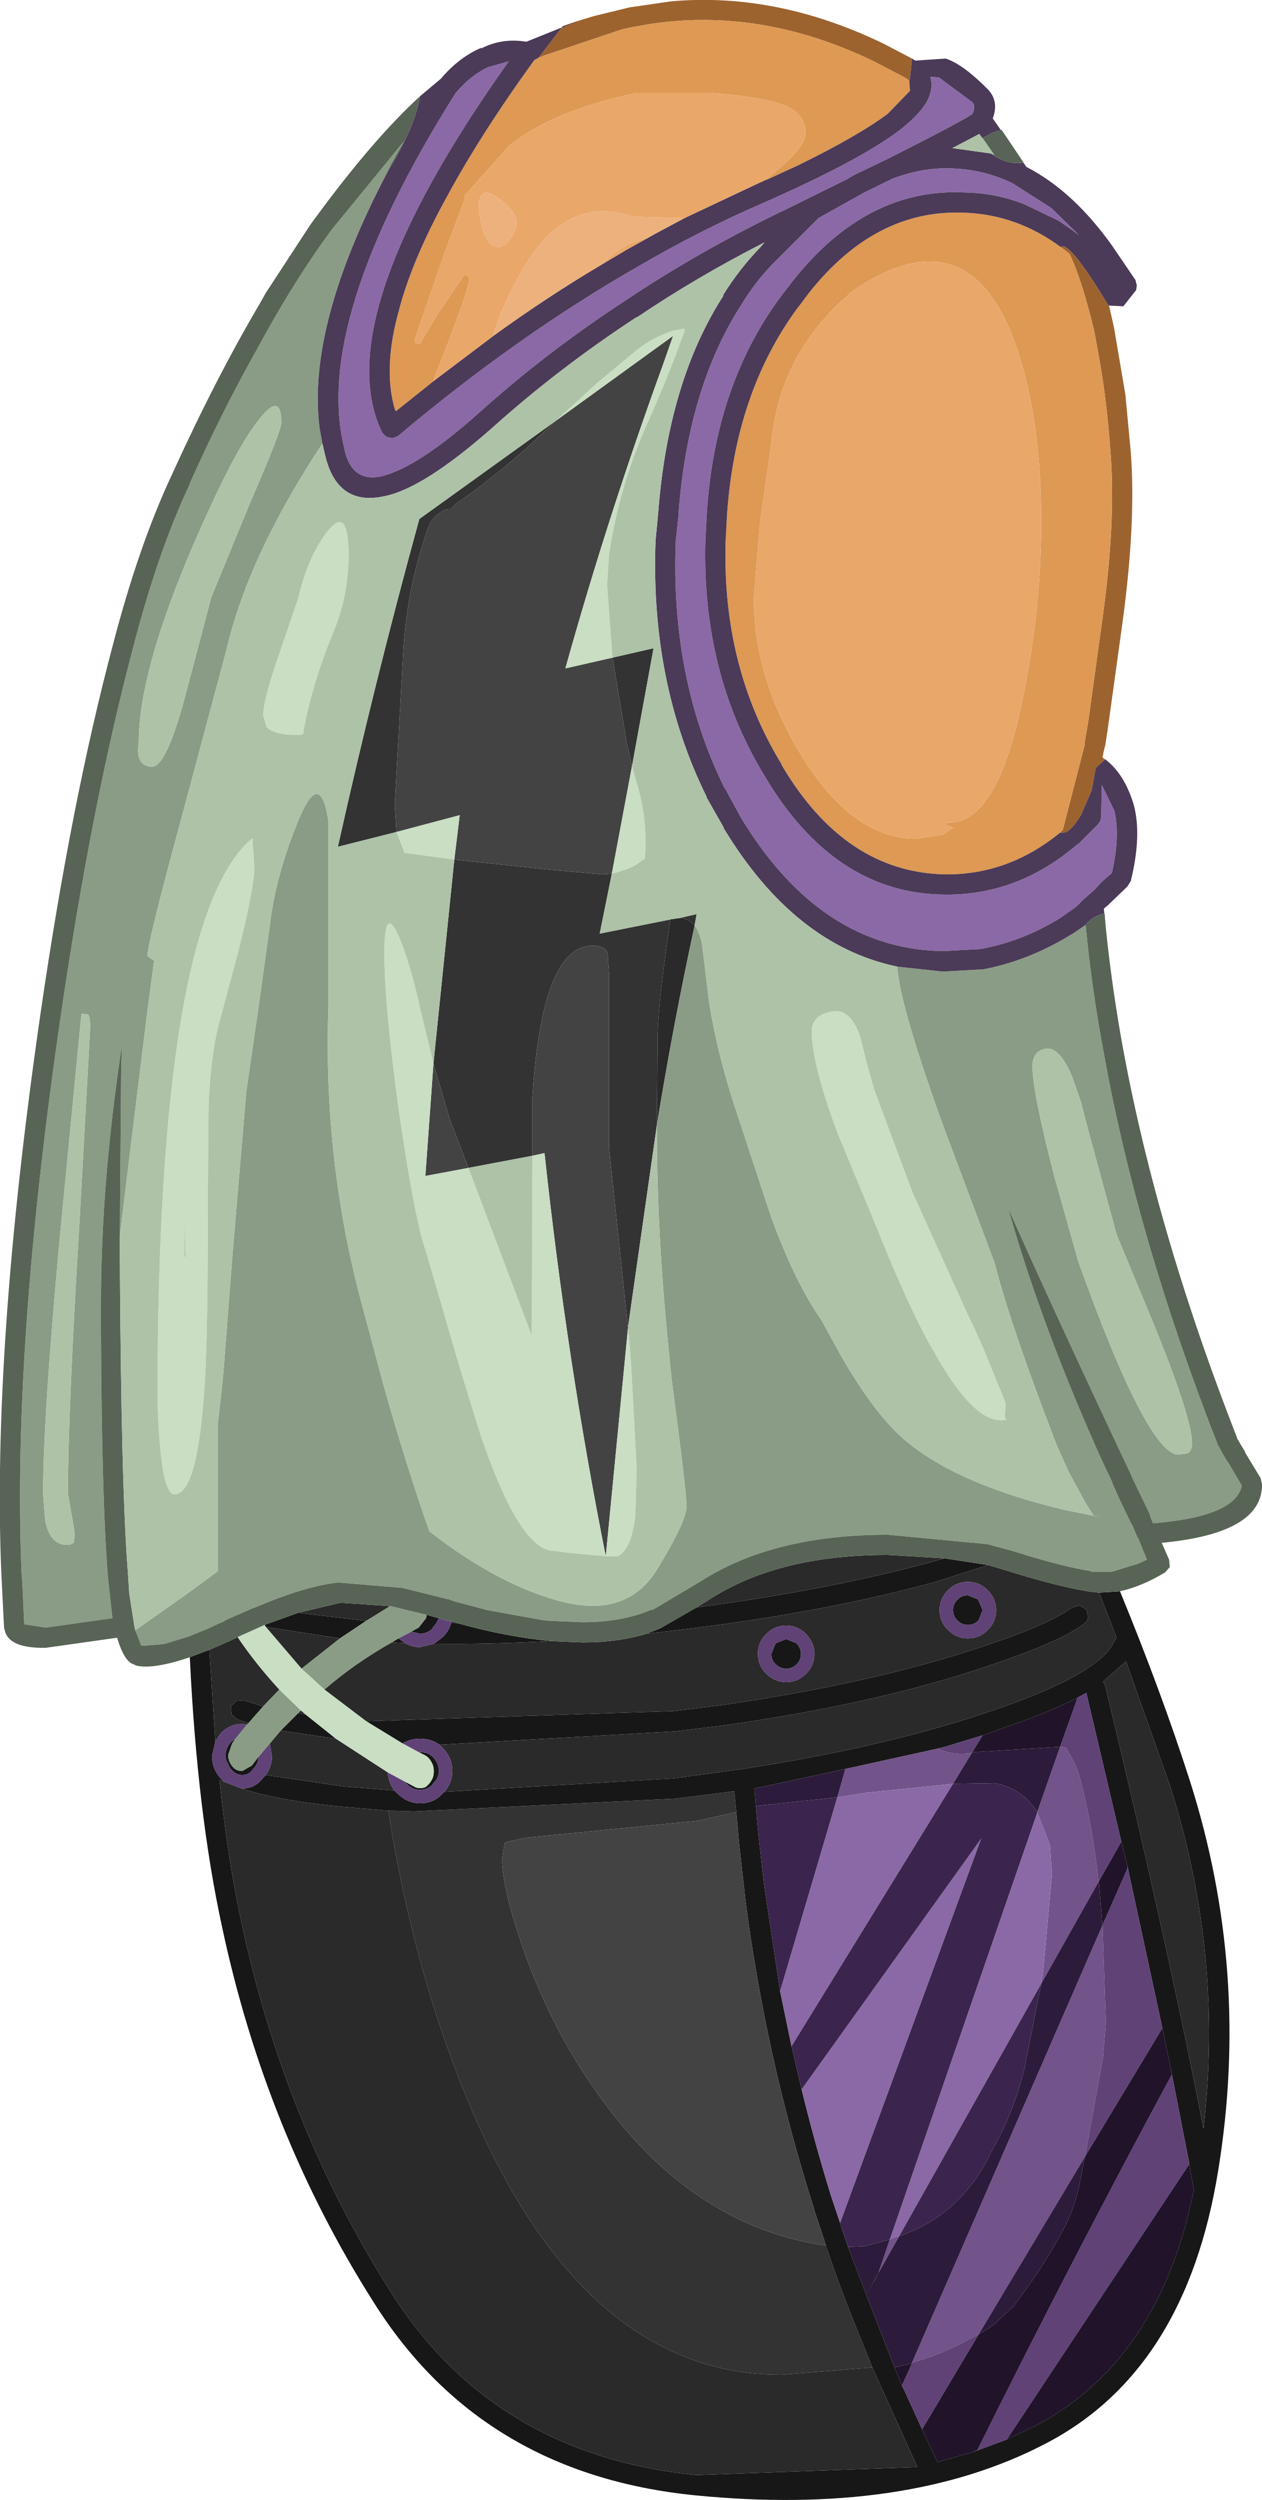 <?xml version="1.0" encoding="UTF-8" standalone="no"?>
<svg xmlns:ffdec="https://www.free-decompiler.com/flash" xmlns:xlink="http://www.w3.org/1999/xlink" ffdec:objectType="shape" height="185.7px" width="93.75px" xmlns="http://www.w3.org/2000/svg">
  <g transform="matrix(1.0, 0.0, 0.0, 1.0, 60.05, 142.1)">
    <path d="M-18.75 -110.85 L-21.0 -108.75 -22.7 -107.3 -24.6 -105.8 -26.2 -104.65 -26.55 -104.3 -26.75 -104.3 Q-27.9 -103.95 -28.3 -102.75 -29.85 -98.3 -30.1 -93.55 L-30.7 -82.8 -30.7 -81.95 -30.6 -80.3 -34.95 -79.2 Q-32.25 -91.35 -28.9 -103.55 L-18.75 -110.85 M-26.3 -78.25 L-19.2 -77.5 -15.35 -77.15 -14.6 -77.2 -15.5 -72.75 -10.25 -73.8 Q-11.1 -68.05 -11.2 -65.35 L-11.25 -58.55 -13.4 -43.5 -14.8 -56.75 -14.8 -69.65 -14.9 -71.1 Q-14.9 -71.85 -16.05 -71.85 -19.8 -71.85 -20.5 -60.55 L-20.5 -56.25 -25.25 -55.35 -26.65 -59.0 -27.85 -63.1 -26.3 -78.25 M-13.1 -85.2 L-13.5 -86.95 -14.55 -93.25 -11.5 -93.95 -13.1 -85.2 M-9.6 -73.9 L-8.3 -74.2 -8.45 -73.35 Q-8.9 -73.9 -9.6 -73.9 M-15.05 -26.5 L-15.05 -26.4 -15.05 -26.5 M-31.2 -7.6 L-30.85 -7.6 -29.3 -7.55 -9.85 -8.5 -5.5 -9.05 -5.35 -7.5 -8.25 -6.85 -20.95 -5.6 -22.55 -5.25 -22.75 -4.0 Q-22.75 -1.85 -21.15 2.75 -19.1 8.55 -15.8 13.2 -8.8 23.25 1.3 24.7 2.6 28.55 4.2 32.35 L4.75 33.75 -2.0 34.3 Q-17.9 34.3 -26.5 10.85 -29.3 3.3 -30.9 -5.75 L-31.2 -7.6" fill="#333333" fill-rule="evenodd" stroke="none"/>
    <path d="M10.1 -26.35 L13.35 -25.85 9.45 -24.6 Q1.1 -22.3 -9.85 -21.0 L-12.0 -20.75 -11.0 -21.15 -8.3 -22.7 Q1.45 -24.0 9.05 -26.05 L10.1 -26.35 M21.6 -23.8 L23.15 -23.9 Q26.25 -16.35 28.35 -9.8 32.85 4.35 30.45 19.1 28.05 34.05 17.55 39.45 7.25 44.8 -8.45 43.25 -24.3 41.65 -32.3 28.9 -40.3 16.3 -43.55 1.05 -45.4 -7.45 -45.95 -19.0 L-44.5 -19.55 -44.05 -12.75 -44.3 -11.65 Q-44.3 -10.7 -43.65 -10.0 L-43.4 -9.75 -43.75 -9.9 Q-43.15 -4.1 -42.1 0.75 -38.9 15.7 -31.05 28.1 -23.4 40.25 -8.3 41.75 L8.1 41.15 4.75 33.75 4.2 32.35 Q2.6 28.55 1.3 24.7 L1.15 24.2 0.6 22.55 0.45 22.1 0.4 21.9 Q-3.2 10.55 -4.7 -1.15 L-4.75 -1.65 -5.15 -5.2 -5.35 -7.5 -5.5 -9.05 -9.85 -8.5 -29.3 -7.55 -30.85 -7.6 -31.2 -7.6 -34.65 -7.9 Q-39.4 -8.35 -42.1 -9.25 L-42.05 -9.25 Q-41.1 -9.25 -40.5 -10.05 L-40.3 -10.25 -34.5 -9.4 -30.75 -9.1 -30.55 -8.9 Q-29.8 -8.15 -28.85 -8.15 -27.8 -8.15 -27.15 -8.9 L-27.2 -8.85 -27.05 -9.0 -10.0 -10.0 -4.9 -10.7 Q5.9 -12.35 13.85 -15.1 18.4 -16.65 20.7 -18.15 22.3 -19.2 22.7 -20.15 L22.9 -20.45 21.6 -23.8 M-32.85 -14.25 L-10.0 -15.0 -6.4 -15.45 Q5.4 -17.15 13.85 -20.1 18.05 -21.55 19.6 -22.7 L20.15 -22.85 20.65 -22.55 20.8 -22.0 Q20.75 -21.7 20.5 -21.5 18.85 -20.25 14.35 -18.7 5.8 -15.65 -6.2 -13.95 L-9.85 -13.5 -27.4 -12.5 Q-28.0 -12.95 -28.85 -12.95 -29.55 -12.95 -30.15 -12.6 L-32.85 -14.25 M12.95 -22.5 L12.65 -21.75 12.6 -21.7 Q12.3 -21.4 11.85 -21.4 11.4 -21.4 11.05 -21.75 10.75 -22.05 10.75 -22.5 10.75 -22.95 11.05 -23.25 L11.1 -23.3 Q11.4 -23.6 11.85 -23.6 L12.6 -23.3 12.95 -22.5 M20.0 -16.0 Q18.35 -15.15 16.05 -14.3 L14.35 -13.7 13.85 -13.5 12.95 -13.2 10.15 -12.35 9.55 -12.2 2.75 -10.7 -4.0 -9.25 -3.9 -7.95 -3.85 -7.65 -3.85 -7.4 -3.75 -6.25 -3.6 -4.85 -3.3 -2.2 -3.25 -1.85 -2.1 5.8 -1.25 9.9 -0.5 13.1 Q0.45 17.0 1.65 20.9 L2.35 23.0 2.5 23.5 2.95 24.8 4.3 28.35 6.4 33.75 6.95 35.1 7.15 35.5 8.45 38.35 9.6 40.8 9.7 40.75 12.2 40.05 14.75 39.1 16.85 38.1 Q26.1 33.25 28.65 20.5 L28.6 20.35 28.3 18.65 28.3 18.6 26.9 11.45 26.3 8.55 23.7 -3.5 23.25 -5.3 20.65 -16.35 20.0 -16.0 M26.9 -9.35 L23.6 -18.7 21.9 -17.2 22.05 -16.9 Q26.8 2.8 29.35 16.0 30.85 3.1 26.9 -9.35 M-40.4 -21.4 L-37.9 -22.3 -34.5 -21.9 -32.85 -21.7 -34.8 -20.4 -40.3 -21.25 -40.4 -21.4 M-28.35 -22.15 L-27.45 -21.9 -27.65 -21.5 -27.9 -21.2 -27.9 -21.15 Q-28.3 -20.75 -28.85 -20.75 L-29.5 -20.9 -28.95 -21.2 -28.4 -21.9 -28.35 -22.15 M-25.95 -21.5 Q-22.35 -20.5 -19.1 -20.2 -23.7 -19.95 -27.8 -20.0 L-27.15 -20.5 -27.2 -20.45 Q-26.7 -20.95 -26.55 -21.5 L-25.95 -21.5 M-41.6 -14.1 L-42.45 -14.4 -42.85 -14.75 -42.9 -15.35 -42.5 -15.75 -41.95 -15.8 -40.5 -15.35 -41.6 -14.1 M-40.85 -11.6 Q-40.85 -11.1 -41.25 -10.7 L-41.3 -10.65 -41.35 -10.55 Q-41.65 -10.25 -42.05 -10.25 -42.55 -10.25 -42.9 -10.7 L-42.9 -10.65 -43.25 -11.35 -43.3 -11.65 Q-43.3 -12.25 -42.9 -12.7 L-42.55 -12.95 -42.8 -12.6 -43.1 -11.75 Q-43.1 -11.25 -42.75 -10.85 -42.5 -10.55 -42.05 -10.55 L-41.35 -10.95 -40.85 -11.6 M-30.45 -20.4 L-29.95 -20.05 -30.95 -20.1 -30.45 -20.4 M-39.2 -13.55 L-37.9 -14.85 -37.35 -14.75 -35.1 -12.95 -39.2 -13.55 M-29.95 -9.75 L-29.2 -9.35 Q-28.85 -9.2 -28.45 -9.35 -28.1 -9.6 -27.9 -10.05 -27.75 -10.55 -27.9 -11.0 -28.1 -11.5 -28.45 -11.7 L-28.95 -11.95 -28.85 -11.95 Q-28.25 -11.95 -27.9 -11.6 -27.45 -11.15 -27.45 -10.55 -27.45 -10.0 -27.9 -9.6 L-27.9 -9.55 Q-28.3 -9.15 -28.85 -9.15 -29.4 -9.15 -29.85 -9.6 L-29.95 -9.75 M-0.55 -19.25 Q-0.55 -18.8 -0.85 -18.5 L-0.9 -18.45 Q-1.2 -18.15 -1.65 -18.15 -2.1 -18.15 -2.45 -18.5 -2.75 -18.8 -2.75 -19.25 L-2.45 -20.0 -2.4 -20.05 -1.65 -20.35 -0.9 -20.05 Q-0.55 -19.7 -0.55 -19.25" fill="#171717" fill-rule="evenodd" stroke="none"/>
    <path d="M-8.3 -22.7 L-7.1 -23.45 Q-2.05 -26.6 5.9 -26.6 L10.1 -26.35 9.05 -26.05 Q1.45 -24.0 -8.3 -22.7 M13.35 -25.85 L14.7 -25.45 Q18.35 -24.3 20.75 -23.9 L20.7 -23.9 21.6 -23.8 22.9 -20.45 22.7 -20.15 Q22.3 -19.2 20.7 -18.15 18.4 -16.65 13.85 -15.1 5.9 -12.35 -4.9 -10.7 L-10.0 -10.0 -27.05 -9.0 Q-26.45 -9.65 -26.45 -10.55 -26.45 -11.55 -27.2 -12.3 L-27.4 -12.5 -9.85 -13.5 -6.2 -13.95 Q5.8 -15.65 14.35 -18.7 18.85 -20.25 20.5 -21.5 20.75 -21.7 20.8 -22.0 L20.65 -22.55 20.15 -22.85 19.6 -22.7 Q18.05 -21.55 13.85 -20.1 5.4 -17.15 -6.4 -15.45 L-10.0 -15.0 -32.85 -14.25 -35.95 -16.6 Q-33.7 -18.55 -30.95 -20.1 L-29.95 -20.05 Q-29.45 -19.75 -28.85 -19.75 L-27.8 -20.0 Q-23.7 -19.95 -19.1 -20.2 L-16.75 -20.1 Q-14.15 -20.1 -12.0 -20.75 L-9.85 -21.0 Q1.1 -22.3 9.45 -24.6 L13.35 -25.85 M13.3 -21.0 L13.35 -21.05 Q13.95 -21.65 13.95 -22.5 13.95 -23.35 13.3 -24.0 12.7 -24.6 11.85 -24.6 11.0 -24.6 10.4 -24.0 L10.35 -23.95 Q9.75 -23.35 9.75 -22.5 9.75 -21.65 10.35 -21.05 11.0 -20.4 11.85 -20.4 12.7 -20.4 13.3 -21.0 M26.9 -9.35 Q30.85 3.1 29.35 16.0 26.8 2.8 22.05 -16.9 L21.9 -17.2 23.6 -18.7 26.9 -9.35 M-9.65 -73.9 L-9.6 -73.9 Q-8.9 -73.9 -8.45 -73.35 -10.05 -65.95 -11.25 -58.55 L-11.2 -65.35 Q-11.1 -68.05 -10.25 -73.8 L-9.65 -73.9 M-44.5 -19.55 L-42.9 -20.25 -42.4 -20.5 Q-41.05 -18.5 -39.3 -16.6 L-40.5 -15.35 -41.95 -15.8 -42.5 -15.75 -42.9 -15.35 -42.85 -14.75 -42.45 -14.4 -41.6 -14.1 -41.7 -14.0 -42.05 -14.05 Q-42.95 -14.05 -43.6 -13.4 L-43.65 -13.35 -44.05 -12.75 -44.5 -19.55 M-37.9 -22.3 L-34.75 -23.05 -31.15 -22.8 -31.15 -22.75 -32.85 -21.7 -34.5 -21.9 -37.9 -22.3 M-26.5 -21.65 L-25.95 -21.5 -26.55 -21.5 -26.5 -21.65 M-43.4 -9.75 L-42.1 -9.25 Q-39.4 -8.35 -34.65 -7.9 L-31.2 -7.6 -30.9 -5.75 Q-29.3 3.3 -26.5 10.85 -17.9 34.3 -2.0 34.3 L4.75 33.75 8.1 41.15 -8.3 41.75 Q-23.4 40.25 -31.05 28.1 -38.9 15.7 -42.1 0.75 -43.15 -4.1 -43.75 -9.9 L-43.4 -9.75 M-40.3 -10.25 Q-39.85 -10.9 -39.85 -11.65 L-40.0 -12.6 -39.2 -13.55 -35.1 -12.95 -31.25 -10.45 Q-31.2 -9.7 -30.75 -9.1 L-34.5 -9.4 -40.3 -10.25 M-34.8 -20.4 L-37.65 -18.15 -40.3 -21.25 -34.8 -20.4 M-37.9 -14.85 L-37.7 -15.05 -37.35 -14.75 -37.9 -14.85 M-0.2 -17.75 L-0.15 -17.8 Q0.45 -18.4 0.45 -19.25 0.45 -20.1 -0.2 -20.75 -0.8 -21.35 -1.65 -21.35 -2.5 -21.35 -3.1 -20.75 L-3.15 -20.7 Q-3.75 -20.1 -3.75 -19.25 -3.75 -18.4 -3.15 -17.8 -2.5 -17.15 -1.65 -17.15 -0.8 -17.15 -0.2 -17.75" fill="#2a2a2a" fill-rule="evenodd" stroke="none"/>
    <path d="M2.75 -10.7 L9.55 -12.2 9.6 -12.2 Q10.95 -11.65 12.15 -11.9 L10.75 -9.6 4.4 -8.95 2.15 -8.6 2.75 -10.7 M6.05 24.25 L6.25 24.15 6.75 24.0 5.2 26.75 5.1 26.95 4.3 28.35 5.2 26.75 6.05 24.25 M17.3 5.25 L17.45 4.3 18.1 -2.9 17.95 -5.05 17.0 -7.5 18.7 -12.35 19.1 -12.3 Q19.85 -11.2 20.2 -9.95 21.1 -6.45 21.5 -2.8 L21.55 -2.3 17.3 5.25 M21.85 0.9 L22.1 8.1 21.9 10.65 20.55 18.1 12.65 31.3 11.85 31.7 Q9.85 32.8 7.7 33.4 L21.85 0.9" fill="#72538a" fill-rule="evenodd" stroke="none"/>
    <path d="M-30.6 -80.3 L-30.7 -81.95 -30.7 -82.8 -30.1 -93.55 Q-29.85 -98.3 -28.3 -102.75 -27.9 -103.95 -26.75 -104.3 L-26.55 -104.3 -26.2 -104.65 -24.6 -105.8 -22.7 -107.3 -21.0 -108.75 -18.75 -110.85 -10.05 -117.15 -10.75 -115.15 Q-14.9 -103.75 -18.05 -92.45 L-14.55 -93.25 -13.5 -86.95 -13.1 -85.2 -14.6 -77.2 -15.35 -77.15 -19.2 -77.5 -26.3 -78.25 -25.9 -81.55 -30.6 -80.3 M-27.85 -63.1 L-26.65 -59.0 -25.25 -55.35 -28.45 -54.75 -27.85 -63.1 M-20.5 -56.25 L-20.5 -60.55 Q-19.8 -71.85 -16.05 -71.85 -14.9 -71.85 -14.9 -71.1 L-14.8 -69.65 -14.8 -56.75 -13.4 -43.5 -13.4 -43.45 -15.05 -26.5 Q-17.95 -41.1 -19.6 -56.45 L-20.5 -56.25 M-5.35 -7.5 L-5.15 -5.2 -4.75 -1.65 -4.7 -1.15 Q-3.2 10.55 0.4 21.9 L0.45 22.1 0.6 22.55 1.15 24.2 1.3 24.7 Q-8.8 23.25 -15.8 13.2 -19.1 8.55 -21.15 2.75 -22.75 -1.85 -22.75 -4.0 L-22.55 -5.25 -20.95 -5.6 -8.25 -6.85 -5.35 -7.5" fill="#434343" fill-rule="evenodd" stroke="none"/>
    <path d="M12.2 -134.5 Q12.45 -134.2 12.2 -133.65 L12.15 -133.6 Q11.15 -132.95 5.8 -130.25 L3.4 -129.1 2.9 -128.8 -1.45 -126.65 Q-7.95 -123.55 -13.55 -119.8 -19.45 -115.95 -24.45 -111.45 -29.1 -107.3 -31.8 -106.7 -33.9 -106.3 -34.45 -108.65 L-34.45 -108.7 Q-36.9 -118.2 -26.2 -135.2 L-26.15 -135.25 Q-25.05 -136.55 -23.7 -137.15 L-23.65 -137.15 -22.25 -137.55 Q-35.8 -118.5 -31.65 -109.95 L-31.35 -109.65 -30.9 -109.55 -30.5 -109.7 Q-21.65 -117.15 -12.75 -122.25 -8.05 -125.0 -3.3 -127.05 3.85 -130.2 6.8 -132.45 8.4 -133.7 8.9 -134.75 9.3 -135.65 9.05 -136.4 L9.7 -136.35 12.2 -134.5 M21.75 -81.45 L21.8 -83.8 22.7 -81.95 22.7 -82.0 Q23.2 -80.1 22.55 -77.25 L21.8 -76.6 21.3 -76.05 21.25 -76.0 20.4 -75.25 19.9 -74.75 18.7 -73.9 Q15.85 -72.15 12.75 -71.6 L10.0 -71.45 Q0.9 -71.6 -5.0 -81.35 L-6.2 -83.55 -6.25 -83.6 Q-10.25 -91.75 -9.85 -101.9 L-9.65 -103.8 -9.65 -103.9 Q-8.95 -113.25 -5.05 -119.35 -3.95 -121.2 -2.45 -122.7 L-2.4 -122.75 0.75 -125.9 4.15 -127.8 6.3 -128.85 Q8.3 -129.6 10.25 -129.6 12.85 -129.6 15.15 -128.5 L18.05 -126.65 20.1 -124.65 18.6 -125.7 16.1 -126.9 Q14.0 -127.75 11.7 -127.8 4.4 -128.2 -1.1 -121.3 L-1.95 -120.2 Q-6.95 -113.55 -7.55 -103.85 L-7.65 -101.85 Q-7.9 -92.15 -3.3 -84.55 1.9 -75.7 10.15 -75.65 15.6 -75.6 20.0 -79.4 L20.05 -79.4 20.15 -79.5 21.5 -80.85 21.7 -81.15 21.75 -81.45 M2.5 23.5 L2.35 23.0 1.65 20.9 Q0.45 17.0 -0.5 13.1 L12.85 -5.55 2.35 23.05 2.5 23.5 M-1.25 9.9 L-2.1 5.8 2.15 -8.6 4.4 -8.95 10.75 -9.6 -1.25 9.9 M6.05 24.25 L17.0 -7.45 17.0 -7.5 17.95 -5.05 18.1 -2.9 17.45 4.3 17.3 5.25 6.75 24.0 6.25 24.15 6.05 24.25" fill="#8b69a6" fill-rule="evenodd" stroke="none"/>
    <path d="M-30.15 -12.6 Q-29.55 -12.95 -28.85 -12.95 -28.0 -12.95 -27.4 -12.5 L-27.2 -12.3 Q-26.45 -11.55 -26.45 -10.55 -26.45 -9.65 -27.05 -9.0 L-27.2 -8.85 -27.15 -8.9 Q-27.8 -8.15 -28.85 -8.15 -29.8 -8.15 -30.55 -8.9 L-30.75 -9.1 Q-31.2 -9.7 -31.25 -10.45 L-29.95 -9.75 -29.85 -9.6 Q-29.4 -9.15 -28.85 -9.15 -28.3 -9.15 -27.9 -9.55 L-27.9 -9.6 Q-27.45 -10.0 -27.45 -10.55 -27.45 -11.15 -27.9 -11.6 -28.25 -11.95 -28.85 -11.95 L-28.95 -11.95 -30.15 -12.6 M13.3 -21.0 Q12.7 -20.4 11.85 -20.4 11.0 -20.4 10.35 -21.05 9.75 -21.65 9.75 -22.5 9.75 -23.35 10.35 -23.95 L10.4 -24.0 Q11.0 -24.6 11.85 -24.6 12.7 -24.6 13.3 -24.0 13.95 -23.35 13.95 -22.5 13.95 -21.65 13.35 -21.05 L13.3 -21.0 M12.95 -22.5 L12.6 -23.3 11.85 -23.6 Q11.4 -23.6 11.1 -23.3 L11.05 -23.25 Q10.75 -22.95 10.75 -22.5 10.75 -22.05 11.05 -21.75 11.4 -21.4 11.85 -21.4 12.3 -21.4 12.6 -21.7 L12.65 -21.75 12.95 -22.5 M20.0 -16.0 L20.65 -16.35 23.25 -5.3 21.55 -2.3 21.5 -2.8 Q21.1 -6.45 20.2 -9.95 19.85 -11.2 19.1 -12.3 L18.7 -12.35 20.0 -16.0 M23.7 -3.5 L26.3 8.55 20.55 18.1 21.9 10.65 22.1 8.1 21.85 0.9 23.7 -3.3 23.7 -3.5 M26.9 11.45 L28.3 18.6 28.3 18.65 14.75 39.1 12.2 40.05 12.55 39.9 Q19.55 25.8 27.0 12.0 L26.9 11.45 M8.45 38.35 L7.15 35.5 6.95 35.1 7.7 33.45 7.7 33.4 Q9.85 32.8 11.85 31.7 L12.65 31.3 8.45 38.35 M9.55 -12.2 L10.15 -12.35 12.95 -13.2 12.15 -11.9 Q10.95 -11.65 9.6 -12.2 L9.55 -12.2 M-31.15 -22.8 L-31.05 -22.8 -31.15 -22.75 -31.15 -22.8 M-27.45 -21.9 L-26.75 -21.7 -26.5 -21.65 -26.55 -21.5 Q-26.7 -20.95 -27.2 -20.45 L-27.15 -20.5 -27.8 -20.0 -28.85 -19.75 Q-29.45 -19.75 -29.95 -20.05 L-30.45 -20.4 -29.5 -20.9 -28.85 -20.75 Q-28.3 -20.75 -27.9 -21.15 L-27.9 -21.2 -27.65 -21.5 -27.45 -21.9 M-44.05 -12.75 L-43.65 -13.35 -43.6 -13.4 Q-42.95 -14.05 -42.05 -14.05 L-41.7 -14.0 -42.55 -12.95 -42.9 -12.7 Q-43.3 -12.25 -43.3 -11.65 L-43.25 -11.35 -42.9 -10.65 -42.9 -10.7 Q-42.55 -10.25 -42.05 -10.25 -41.65 -10.25 -41.35 -10.55 L-41.3 -10.65 -41.25 -10.7 Q-40.85 -11.1 -40.85 -11.6 L-40.0 -12.6 -39.85 -11.65 Q-39.85 -10.9 -40.3 -10.25 L-40.5 -10.05 Q-41.1 -9.25 -42.05 -9.25 L-42.1 -9.25 -43.4 -9.75 -43.65 -10.0 Q-44.3 -10.7 -44.3 -11.65 L-44.05 -12.75 M-0.2 -17.75 Q-0.8 -17.15 -1.65 -17.15 -2.5 -17.15 -3.15 -17.8 -3.75 -18.4 -3.75 -19.25 -3.75 -20.1 -3.15 -20.7 L-3.1 -20.75 Q-2.5 -21.35 -1.65 -21.35 -0.8 -21.35 -0.2 -20.75 0.45 -20.1 0.45 -19.25 0.45 -18.4 -0.15 -17.8 L-0.2 -17.75 M-0.55 -19.25 Q-0.55 -19.7 -0.9 -20.05 L-1.65 -20.35 -2.4 -20.05 -2.45 -20.0 -2.75 -19.25 Q-2.75 -18.8 -2.45 -18.5 -2.1 -18.15 -1.65 -18.15 -1.2 -18.15 -0.9 -18.45 L-0.85 -18.5 Q-0.55 -18.8 -0.55 -19.25" fill="#604277" fill-rule="evenodd" stroke="none"/>
    <path d="M12.95 -13.2 L13.85 -13.5 14.35 -13.7 16.05 -14.3 Q18.35 -15.15 20.0 -16.0 L18.7 -12.35 12.25 -11.95 12.15 -11.9 12.95 -13.2 M23.25 -5.3 L23.7 -3.5 23.7 -3.3 21.85 0.9 21.6 -2.1 21.55 -2.3 23.25 -5.3 M26.3 8.55 L26.9 11.45 27.0 12.0 Q19.55 25.8 12.55 39.9 L12.2 40.05 9.7 40.75 9.6 40.8 8.45 38.35 12.65 31.3 13.7 30.65 15.15 29.3 15.3 29.15 15.5 28.85 15.65 28.65 Q17.65 26.0 19.1 23.2 19.85 21.7 20.2 19.85 L20.55 18.1 26.3 8.55 M28.3 18.65 L28.6 20.35 28.65 20.5 Q26.1 33.25 16.85 38.1 L14.75 39.1 28.3 18.65 M6.95 35.1 L6.4 33.75 6.6 33.7 6.85 33.65 7.7 33.45 6.95 35.1" fill="#20132a" fill-rule="evenodd" stroke="none"/>
    <path d="M6.4 33.75 L4.3 28.35 2.95 24.8 4.15 24.75 6.05 24.25 5.2 26.75 4.3 28.35 5.1 26.95 5.2 26.75 6.75 24.0 Q10.9 22.6 13.15 18.6 L14.45 16.1 Q15.5 13.85 16.05 11.55 L17.3 5.25 21.55 -2.3 21.6 -2.1 21.85 0.9 7.7 33.4 7.7 33.45 6.85 33.65 6.6 33.7 6.4 33.75 M-3.9 -7.95 L-4.0 -9.25 2.75 -10.7 2.15 -8.6 -3.9 -7.95 M12.15 -11.9 L12.25 -11.95 18.7 -12.35 17.0 -7.5 Q15.9 -9.25 13.85 -9.65 L10.75 -9.6 12.15 -11.9 M20.55 18.1 L20.2 19.85 Q19.85 21.7 19.1 23.2 17.65 26.0 15.65 28.65 L15.5 28.85 15.3 29.15 15.15 29.3 13.7 30.65 12.65 31.3 20.55 18.1" fill="#2c1b3a" fill-rule="evenodd" stroke="none"/>
    <path d="M2.95 24.8 L2.5 23.5 2.35 23.05 12.85 -5.55 -0.5 13.1 -1.25 9.9 10.75 -9.6 13.85 -9.65 Q15.9 -9.25 17.0 -7.5 L17.0 -7.45 6.05 24.25 4.15 24.75 2.95 24.8 M-2.1 5.8 L-3.25 -1.85 -3.3 -2.2 -3.6 -4.85 -3.75 -6.25 -3.85 -7.4 -3.85 -7.65 -3.9 -7.95 2.15 -8.6 -2.1 5.8 M6.75 24.0 L17.3 5.25 16.05 11.55 Q15.5 13.85 14.45 16.1 L13.15 18.6 Q10.9 22.6 6.75 24.0" fill="#3b244d" fill-rule="evenodd" stroke="none"/>
    <path d="M-31.25 -129.35 Q-37.3 -117.85 -36.3 -110.25 L-36.1 -109.15 Q-41.6 -100.85 -43.25 -93.75 L-46.5 -81.6 Q-49.1 -72.05 -49.1 -71.1 L-48.85 -70.9 -48.6 -70.75 -49.1 -67.0 -50.4 -56.45 -51.15 -50.25 -51.05 -62.55 -51.05 -62.85 -51.05 -63.25 -51.0 -63.65 -51.0 -64.4 Q-52.55 -54.2 -52.55 -45.25 L-52.55 -43.35 Q-52.5 -30.95 -52.05 -25.2 L-52.05 -25.1 -51.7 -21.9 -56.65 -21.2 -58.25 -21.45 -58.4 -24.65 -58.45 -25.25 Q-59.15 -41.85 -55.55 -66.55 -53.25 -82.3 -50.2 -93.85 -48.35 -101.05 -45.95 -106.15 L-45.95 -106.2 Q-43.55 -111.55 -41.1 -115.9 -38.25 -121.2 -35.4 -125.05 L-30.05 -131.6 -31.0 -129.9 -31.3 -129.3 -31.25 -129.35 M6.6 -70.3 L9.8 -69.95 10.0 -69.95 10.3 -69.95 12.95 -70.1 13.0 -70.1 Q16.4 -70.75 19.55 -72.7 L19.65 -72.75 20.6 -73.4 Q21.05 -68.6 22.0 -63.6 24.5 -49.85 30.45 -34.7 L30.5 -34.65 30.7 -34.25 31.15 -33.5 31.2 -33.45 32.2 -31.75 Q31.75 -29.45 25.6 -28.95 L25.4 -29.45 25.4 -29.55 24.05 -32.35 23.95 -32.6 Q18.1 -45.0 14.85 -52.35 L14.9 -52.15 Q17.35 -43.55 21.75 -33.75 L22.6 -31.95 22.55 -32.0 23.2 -30.55 24.0 -28.9 24.05 -28.85 24.45 -27.9 24.5 -27.85 25.15 -26.25 24.5 -25.95 22.55 -25.35 21.0 -25.35 21.0 -25.4 20.95 -25.4 Q18.85 -25.75 15.8 -26.7 L15.15 -26.9 13.3 -27.4 5.9 -28.1 Q-2.55 -28.1 -7.9 -24.7 L-11.6 -22.5 -11.6 -22.55 -12.4 -22.25 Q-14.35 -21.6 -16.75 -21.6 L-19.1 -21.7 -19.7 -21.75 -23.85 -22.5 -26.3 -23.15 -26.7 -23.3 -26.75 -23.3 -30.15 -24.15 -34.9 -24.55 Q-36.95 -24.35 -40.0 -23.15 L-41.1 -22.7 -41.25 -22.65 -43.2 -21.8 -43.55 -21.6 -43.7 -21.55 -44.55 -21.15 -46.0 -20.55 -47.8 -20.0 -48.2 -19.95 -49.45 -19.85 -49.55 -19.85 -50.0 -21.0 -46.1 -23.75 -44.4 -25.0 -43.85 -25.4 -43.85 -36.5 -43.6 -38.7 -43.45 -40.2 -42.8 -48.65 -41.75 -61.05 -40.85 -67.25 -40.0 -73.4 Q-39.6 -76.85 -38.05 -80.75 -36.3 -85.3 -35.65 -81.1 L-35.65 -67.4 Q-36.05 -56.35 -33.35 -45.9 L-32.0 -40.85 -31.6 -39.35 Q-29.85 -33.15 -28.15 -28.35 -22.95 -24.3 -18.2 -23.1 -13.45 -21.95 -11.25 -25.5 -9.05 -29.1 -9.05 -30.2 -9.05 -31.3 -10.15 -39.6 L-10.25 -40.6 -10.4 -42.1 Q-11.25 -50.5 -11.25 -58.1 L-11.25 -58.55 Q-10.05 -65.95 -8.45 -73.35 -8.1 -72.9 -7.9 -72.0 L-7.4 -67.85 Q-6.85 -64.15 -5.5 -60.0 L-2.75 -51.65 Q-0.95 -46.75 1.0 -44.0 L1.65 -42.8 2.45 -41.35 Q4.55 -37.7 6.5 -35.75 10.25 -32.05 19.0 -29.95 L20.75 -29.6 21.75 -29.4 21.2 -29.5 20.6 -30.45 19.35 -32.75 18.45 -34.75 17.5 -37.25 Q14.8 -44.45 13.85 -48.25 L10.1 -58.25 Q6.8 -67.35 6.6 -70.3 M28.5 -34.9 Q28.5 -36.7 25.8 -43.4 L22.9 -50.4 20.75 -58.3 20.25 -60.25 19.55 -62.25 Q18.6 -64.4 17.6 -64.2 16.65 -64.0 16.65 -62.9 16.65 -61.0 18.25 -54.8 L20.05 -48.4 Q25.2 -34.05 27.5 -34.05 L28.2 -34.15 Q28.5 -34.35 28.5 -34.9 M-39.15 -110.7 Q-39.15 -113.05 -40.8 -110.95 -42.35 -109.0 -44.45 -104.4 -49.75 -92.95 -49.75 -86.9 -50.0 -85.15 -48.75 -85.15 -47.7 -85.15 -46.3 -90.35 L-44.35 -97.75 -41.45 -104.8 Q-39.15 -110.1 -39.15 -110.7 M-10.25 -73.8 L-10.25 -73.85 -9.65 -73.9 -10.25 -73.8 M-54.0 -66.8 L-55.6 -50.25 Q-56.85 -36.8 -56.85 -31.15 L-56.7 -29.2 Q-56.35 -27.35 -55.1 -27.35 -54.7 -27.35 -54.55 -27.55 L-54.5 -28.25 -55.0 -31.15 Q-55.0 -37.3 -54.15 -51.2 L-53.35 -65.8 Q-53.35 -66.45 -53.5 -66.75 L-54.0 -66.8 M-31.05 -22.8 L-28.35 -22.15 -28.4 -21.9 -28.95 -21.2 -29.5 -20.9 -30.45 -20.4 -30.95 -20.1 Q-33.7 -18.55 -35.95 -16.6 L-37.65 -18.15 -34.8 -20.4 -32.85 -21.7 -31.15 -22.75 -31.05 -22.8 M-41.6 -14.1 L-40.5 -15.35 -39.3 -16.6 -37.7 -15.05 -37.9 -14.85 -39.2 -13.55 -40.0 -12.6 -40.85 -11.6 -41.35 -10.95 -42.05 -10.55 Q-42.5 -10.55 -42.75 -10.85 -43.1 -11.25 -43.1 -11.75 L-42.8 -12.6 -42.55 -12.95 -41.7 -14.0 -41.6 -14.1" fill="#8a9c85" fill-rule="evenodd" stroke="none"/>
    <path d="M14.65 -37.9 L14.6 -36.75 Q14.95 -36.6 14.3 -36.6 12.15 -36.6 9.3 -41.75 L9.0 -42.25 8.5 -43.2 Q7.0 -46.1 5.0 -51.1 L2.2 -57.85 Q0.25 -63.05 0.25 -65.5 0.25 -66.65 1.65 -66.95 3.1 -67.3 3.85 -65.1 L4.35 -63.1 4.9 -61.15 7.75 -53.5 11.8 -44.55 12.35 -43.4 13.0 -41.95 14.65 -37.9 M-32.85 -14.25 L-30.15 -12.6 -28.95 -11.95 -28.45 -11.7 Q-28.1 -11.5 -27.9 -11.0 -27.75 -10.55 -27.9 -10.05 -28.1 -9.6 -28.45 -9.35 -28.85 -9.2 -29.2 -9.35 L-29.95 -9.75 -31.25 -10.45 -35.1 -12.95 -37.35 -14.75 -37.7 -15.05 -39.3 -16.6 Q-41.05 -18.5 -42.4 -20.5 L-40.4 -21.4 -40.3 -21.25 -37.65 -18.15 -35.95 -16.6 -32.85 -14.25 M-34.15 -100.85 Q-34.15 -97.85 -35.3 -95.1 -36.85 -91.35 -37.5 -87.8 L-37.5 -87.65 Q-37.55 -87.5 -37.9 -87.5 -39.7 -87.5 -40.25 -88.1 L-40.5 -88.95 Q-40.5 -90.15 -39.25 -93.7 L-37.9 -97.65 Q-37.2 -100.7 -35.75 -102.6 -34.15 -104.65 -34.15 -100.85 M-30.6 -80.3 L-25.9 -81.55 -26.3 -78.25 -30.0 -78.75 -30.6 -80.3 M-14.6 -77.2 L-13.1 -85.2 -12.75 -83.95 Q-11.9 -81.15 -12.15 -78.3 L-12.35 -78.2 Q-12.75 -77.85 -13.2 -77.65 -13.95 -77.35 -14.6 -77.2 M-14.55 -93.25 L-18.05 -92.45 Q-14.9 -103.75 -10.75 -115.15 L-10.05 -117.15 -18.75 -110.85 -15.75 -113.6 -13.05 -115.85 Q-11.75 -117.0 -10.0 -117.55 L-9.2 -117.7 -9.2 -117.5 Q-10.45 -114.0 -12.05 -110.45 -14.05 -105.9 -14.8 -100.95 L-14.95 -98.65 -14.55 -93.25 M-15.05 -26.5 L-17.8 -26.75 -18.9 -26.9 Q-21.45 -26.9 -24.4 -35.65 L-25.65 -39.7 -26.1 -41.2 -28.4 -49.1 Q-29.25 -51.5 -30.4 -59.45 -31.5 -67.4 -31.5 -71.3 -31.5 -75.0 -30.4 -72.5 -29.55 -70.45 -28.8 -67.05 L-27.85 -63.1 -28.45 -54.75 -25.25 -55.35 -20.55 -42.9 -20.5 -56.25 -19.6 -56.45 Q-17.95 -41.1 -15.05 -26.5 L-13.4 -43.45 -13.25 -41.95 -13.15 -40.45 -12.75 -33.0 -12.85 -29.5 Q-13.15 -27.0 -14.15 -26.5 L-15.05 -26.5 M-41.3 -79.85 L-41.15 -77.7 Q-41.15 -76.2 -42.35 -71.4 L-43.85 -65.8 Q-44.4 -63.5 -44.55 -60.1 L-44.6 -54.15 Q-44.6 -43.5 -44.8 -40.1 L-44.8 -40.05 Q-45.15 -33.5 -46.2 -31.75 -46.6 -31.1 -47.1 -31.1 -48.15 -31.1 -48.35 -38.15 -48.35 -73.9 -41.3 -79.85 M-46.35 -51.35 L-46.35 -48.75 -46.25 -48.75 -46.35 -51.35" fill="#c9dec3" fill-rule="evenodd" stroke="none"/>
    <path d="M7.7 -137.75 L7.55 -136.25 7.5 -136.05 7.45 -136.15 7.15 -136.35 4.85 -137.55 Q-3.55 -141.6 -11.85 -140.3 L-13.0 -140.1 -13.5 -140.0 -13.9 -139.9 -19.7 -137.95 -20.05 -137.8 -18.25 -140.15 -17.1 -140.55 -15.95 -140.9 -13.7 -141.45 -13.5 -141.5 -13.3 -141.55 -10.2 -142.0 Q-2.35 -142.7 5.6 -138.85 L7.7 -137.75 M22.05 -85.7 L21.35 -85.05 21.05 -83.4 20.25 -81.55 Q19.45 -80.25 18.95 -80.25 L18.7 -80.25 18.85 -80.4 18.9 -80.45 20.55 -86.85 20.5 -86.8 20.8 -88.55 21.85 -96.15 Q22.85 -103.35 22.45 -108.45 22.15 -112.7 21.5 -116.05 L21.25 -117.45 Q20.35 -121.25 19.4 -123.25 L18.75 -123.75 Q19.35 -124.3 22.3 -119.4 L22.35 -119.35 22.7 -117.8 23.55 -112.8 23.95 -108.55 Q24.35 -103.35 23.35 -95.95 L22.25 -88.0 22.05 -86.7 22.0 -86.55 21.85 -85.85 21.95 -85.75 22.05 -85.7" fill="#9d632f" fill-rule="evenodd" stroke="none"/>
    <path d="M7.5 -136.05 L7.55 -135.35 5.9 -133.65 Q3.7 -132.0 -0.8 -129.8 L-2.65 -128.95 -2.85 -128.85 -3.1 -128.75 -3.25 -128.7 Q-0.2 -131.05 -0.2 -132.2 -0.2 -133.5 -1.5 -134.15 -3.1 -134.9 -7.35 -135.2 L-12.75 -135.2 Q-19.0 -133.9 -22.25 -131.25 L-25.55 -127.55 -25.5 -127.4 -27.05 -123.25 -29.25 -116.85 -29.15 -116.6 -28.85 -116.55 -27.55 -118.75 -25.55 -121.7 Q-25.2 -121.6 -25.2 -121.35 -25.2 -120.55 -27.9 -113.75 L-28.2 -113.5 -30.65 -111.55 -30.75 -111.8 Q-31.6 -114.85 -30.4 -119.1 L-30.35 -119.3 Q-29.35 -122.95 -26.9 -127.4 -24.4 -132.05 -20.35 -137.65 L-20.05 -137.8 -19.7 -137.95 -13.9 -139.9 -13.5 -140.0 -13.0 -140.1 -11.85 -140.3 Q-3.55 -141.6 4.85 -137.55 L7.15 -136.35 7.45 -136.15 7.5 -136.05 M18.7 -80.25 Q14.85 -77.1 10.15 -77.15 2.7 -77.3 -2.0 -85.3 L-2.0 -85.35 Q-6.4 -92.55 -6.15 -101.8 L-6.15 -101.85 -6.05 -103.7 -6.05 -103.75 Q-5.45 -112.95 -0.75 -119.3 L-0.7 -119.35 0.05 -120.35 Q5.0 -126.6 11.6 -126.3 L11.65 -126.3 Q15.5 -126.15 18.75 -123.75 L19.4 -123.25 Q20.35 -121.25 21.25 -117.45 L21.5 -116.05 Q22.15 -112.7 22.45 -108.45 22.85 -103.35 21.85 -96.15 L20.8 -88.55 20.5 -86.8 20.55 -86.85 18.9 -80.45 18.85 -80.4 18.7 -80.25 M-4.05 -97.7 Q-4.05 -91.7 -0.5 -85.95 3.3 -79.8 8.0 -79.8 L10.0 -80.1 10.65 -80.55 10.8 -80.6 10.2 -80.85 10.2 -81.0 Q14.05 -80.65 16.0 -90.55 17.3 -97.1 17.3 -103.35 17.3 -110.95 15.45 -116.35 12.0 -126.3 3.45 -120.6 -2.1 -116.1 -2.75 -109.2 L-3.6 -103.2 -4.05 -97.7" fill="#de9954" fill-rule="evenodd" stroke="none"/>
    <path d="M12.2 -134.5 L9.7 -136.35 9.05 -136.4 Q9.3 -135.65 8.9 -134.75 8.4 -133.7 6.8 -132.45 3.85 -130.2 -3.3 -127.05 -8.05 -125.0 -12.75 -122.25 -21.65 -117.15 -30.5 -109.7 L-30.9 -109.55 -31.35 -109.65 -31.65 -109.95 Q-35.8 -118.5 -22.25 -137.55 L-23.65 -137.15 -23.7 -137.15 Q-25.05 -136.55 -26.15 -135.25 L-26.2 -135.2 Q-36.9 -118.2 -34.45 -108.7 L-34.45 -108.65 Q-33.9 -106.3 -31.8 -106.7 -29.1 -107.3 -24.45 -111.45 -19.45 -115.95 -13.55 -119.8 -7.95 -123.55 -1.45 -126.65 L2.9 -128.8 3.4 -129.1 5.8 -130.25 Q11.15 -132.95 12.15 -133.6 L12.2 -133.65 Q12.45 -134.2 12.2 -134.5 M7.7 -137.75 L7.95 -137.6 10.2 -137.75 Q11.45 -137.35 13.25 -135.55 14.2 -134.65 13.7 -133.3 L16.2 -129.7 Q19.7 -127.9 22.6 -123.8 L24.3 -121.3 24.4 -120.9 24.35 -120.55 23.4 -119.35 22.35 -119.4 22.3 -119.4 Q19.35 -124.3 18.75 -123.75 15.5 -126.15 11.65 -126.3 L11.6 -126.3 Q5.0 -126.6 0.05 -120.35 L-0.7 -119.35 -0.75 -119.3 Q-5.45 -112.95 -6.05 -103.75 L-6.05 -103.7 -6.15 -101.85 -6.15 -101.8 Q-6.4 -92.55 -2.0 -85.35 L-2.0 -85.3 Q2.7 -77.3 10.15 -77.15 14.85 -77.1 18.7 -80.25 L18.95 -80.25 Q19.45 -80.25 20.25 -81.55 L21.05 -83.4 21.35 -85.05 22.05 -85.7 Q23.45 -84.65 24.15 -82.4 24.8 -80.1 23.95 -76.65 L23.7 -76.25 22.4 -75.0 22.3 -74.9 21.95 -74.6 22.1 -73.15 22.0 -74.25 Q21.1 -74.05 20.6 -73.4 L19.65 -72.75 19.55 -72.7 Q16.4 -70.75 13.0 -70.1 L12.95 -70.1 10.3 -69.95 10.0 -69.95 9.8 -69.95 6.6 -70.3 Q-1.05 -71.9 -6.3 -80.6 L-6.3 -80.65 -7.55 -82.85 -7.55 -82.9 Q-11.75 -91.4 -11.35 -101.95 L-11.15 -104.05 Q-10.4 -113.8 -6.3 -120.15 L-6.35 -120.15 Q-5.15 -122.1 -3.55 -123.75 L-3.25 -124.1 Q-8.25 -121.55 -12.7 -118.55 L-12.75 -118.55 Q-18.55 -114.75 -23.45 -110.35 -28.55 -105.85 -31.45 -105.25 -35.0 -104.45 -35.9 -108.3 L-36.1 -109.15 -36.3 -110.25 Q-37.3 -117.85 -31.25 -129.35 -29.25 -132.6 -28.85 -134.95 L-27.3 -136.25 Q-25.95 -137.85 -24.3 -138.55 L-24.3 -138.5 Q-22.75 -139.3 -20.95 -139.0 L-17.1 -140.55 -18.25 -140.15 -20.05 -137.8 -20.35 -137.65 Q-24.4 -132.05 -26.9 -127.4 -29.35 -122.95 -30.35 -119.3 L-30.4 -119.1 Q-31.6 -114.85 -30.75 -111.8 L-30.65 -111.55 -28.2 -113.5 -27.9 -113.75 -23.4 -117.15 Q-19.4 -120.05 -15.35 -122.45 L-13.5 -123.55 -11.35 -124.75 -9.2 -125.9 -3.9 -128.4 -3.25 -128.7 -3.1 -128.75 -2.85 -128.85 -2.65 -128.95 -0.8 -129.8 Q3.7 -132.0 5.9 -133.65 L7.55 -135.35 7.5 -136.05 7.55 -136.25 7.7 -137.75 M21.75 -81.45 L21.7 -81.15 21.5 -80.85 20.15 -79.5 20.05 -79.4 20.0 -79.4 Q15.6 -75.6 10.15 -75.65 1.9 -75.7 -3.3 -84.55 -7.9 -92.15 -7.65 -101.85 L-7.55 -103.85 Q-6.95 -113.55 -1.95 -120.2 L-1.1 -121.3 Q4.4 -128.2 11.7 -127.8 14.0 -127.75 16.1 -126.9 L18.6 -125.7 20.1 -124.65 18.05 -126.65 15.15 -128.5 Q12.85 -129.6 10.25 -129.6 8.3 -129.6 6.3 -128.85 L4.15 -127.8 0.75 -125.9 -2.4 -122.75 -2.45 -122.7 Q-3.95 -121.2 -5.05 -119.35 -8.95 -113.25 -9.65 -103.9 L-9.65 -103.8 -9.85 -101.9 Q-10.25 -91.75 -6.25 -83.6 L-6.2 -83.55 -5.0 -81.35 Q0.9 -71.6 10.0 -71.45 L12.75 -71.6 Q15.85 -72.15 18.7 -73.9 L19.9 -74.75 20.4 -75.25 21.25 -76.0 21.3 -76.05 21.8 -76.6 22.55 -77.25 Q23.2 -80.1 22.7 -82.0 L22.7 -81.95 21.8 -83.8 21.75 -81.45 M13.55 -130.7 L13.85 -130.5 Q14.7 -130.0 15.35 -130.0 L16.0 -130.0 14.35 -132.45 13.7 -132.25 12.95 -131.85 13.25 -131.4 12.7 -132.15 10.7 -131.1 13.55 -130.7" fill="#4b3a58" fill-rule="evenodd" stroke="none"/>
    <path d="M-28.85 -134.95 Q-29.25 -132.6 -31.25 -129.35 L-31.3 -129.3 -31.0 -129.9 -30.05 -131.6 -35.4 -125.05 Q-38.25 -121.2 -41.1 -115.9 -43.55 -111.55 -45.95 -106.2 L-45.95 -106.15 Q-48.35 -101.05 -50.2 -93.85 -53.25 -82.3 -55.55 -66.55 -59.15 -41.85 -58.45 -25.25 L-58.4 -24.65 -58.25 -21.45 -56.65 -21.2 -51.7 -21.9 -52.05 -25.1 -52.05 -25.2 Q-52.5 -30.95 -52.55 -43.35 L-52.55 -45.25 Q-52.55 -54.2 -51.0 -64.4 L-51.0 -63.65 -51.05 -63.25 -51.05 -62.85 -51.05 -62.55 -51.15 -50.25 -51.15 -48.95 Q-51.05 -31.45 -50.55 -25.3 L-50.45 -23.75 -50.1 -21.5 -50.1 -21.45 -50.0 -21.0 -49.55 -19.85 -49.45 -19.85 -48.2 -19.95 -47.8 -20.0 -46.0 -20.55 -44.55 -21.15 -43.7 -21.55 -43.55 -21.6 -43.2 -21.8 -41.25 -22.65 -41.1 -22.7 -40.0 -23.15 Q-36.95 -24.35 -34.9 -24.55 L-30.15 -24.15 -26.75 -23.3 -26.7 -23.3 -26.3 -23.15 -23.85 -22.5 -19.7 -21.75 -19.1 -21.7 -16.75 -21.6 Q-14.35 -21.6 -12.4 -22.25 L-11.6 -22.55 -11.6 -22.5 -7.9 -24.7 Q-2.55 -28.1 5.9 -28.1 L13.3 -27.4 15.15 -26.9 15.8 -26.7 Q18.85 -25.75 20.95 -25.4 L21.0 -25.4 21.0 -25.35 22.55 -25.35 24.5 -25.95 25.15 -26.25 24.5 -27.85 24.45 -27.9 24.05 -28.85 24.0 -28.9 23.2 -30.55 22.55 -32.0 22.6 -31.95 21.75 -33.75 Q17.35 -43.55 14.9 -52.15 L14.85 -52.35 Q18.1 -45.0 23.95 -32.6 L24.05 -32.35 25.4 -29.55 25.4 -29.45 25.6 -28.95 Q31.75 -29.45 32.2 -31.75 L31.2 -33.45 31.15 -33.5 30.7 -34.25 30.5 -34.65 30.45 -34.7 Q24.5 -49.85 22.0 -63.6 21.05 -68.6 20.6 -73.4 21.1 -74.05 22.0 -74.25 L22.1 -73.15 Q22.5 -69.25 23.2 -65.2 25.7 -51.0 31.85 -35.3 L31.85 -35.25 32.45 -34.25 32.45 -34.2 33.6 -32.3 33.7 -31.85 Q33.75 -28.2 26.25 -27.5 L26.8 -26.25 26.85 -25.7 26.5 -25.3 Q24.75 -24.25 23.15 -23.9 L21.6 -23.8 20.7 -23.9 20.75 -23.9 Q18.35 -24.3 14.7 -25.45 L13.35 -25.85 10.1 -26.35 5.9 -26.6 Q-2.05 -26.6 -7.1 -23.45 L-8.3 -22.7 -11.0 -21.15 -12.0 -20.75 Q-14.15 -20.1 -16.75 -20.1 L-19.1 -20.2 Q-22.35 -20.5 -25.95 -21.5 L-26.5 -21.65 -26.75 -21.7 -27.45 -21.9 -28.35 -22.15 -31.05 -22.8 -31.15 -22.8 -34.75 -23.05 -37.9 -22.3 -40.4 -21.4 -42.4 -20.5 -42.9 -20.25 -44.5 -19.55 -45.95 -19.0 Q-48.75 -18.05 -50.0 -18.4 L-50.05 -18.45 Q-50.8 -18.6 -51.35 -20.45 L-56.65 -19.7 Q-59.4 -19.65 -59.7 -21.0 L-59.75 -21.2 -59.95 -25.2 Q-60.65 -41.85 -57.05 -66.75 -54.75 -82.6 -51.65 -94.25 -49.75 -101.55 -47.3 -106.8 -44.0 -114.05 -40.75 -119.55 L-40.3 -120.35 -37.0 -125.4 -36.6 -125.95 Q-32.3 -131.8 -28.85 -134.95 M13.25 -131.4 L12.95 -131.85 13.7 -132.25 14.35 -132.45 16.0 -130.0 15.35 -130.0 Q14.7 -130.0 13.85 -130.5 L13.55 -130.7 13.8 -130.6 13.25 -131.4" fill="#586455" fill-rule="evenodd" stroke="none"/>
    <path d="M-36.1 -109.15 L-35.9 -108.3 Q-35.0 -104.45 -31.45 -105.25 -28.55 -105.85 -23.45 -110.35 -18.55 -114.75 -12.75 -118.55 L-12.7 -118.55 Q-8.25 -121.55 -3.25 -124.1 L-3.55 -123.75 Q-5.15 -122.1 -6.35 -120.15 L-6.3 -120.15 Q-10.4 -113.8 -11.15 -104.05 L-11.35 -101.95 Q-11.75 -91.4 -7.55 -82.9 L-7.55 -82.85 -6.3 -80.65 -6.3 -80.6 Q-1.05 -71.9 6.6 -70.3 6.8 -67.35 10.1 -58.25 L13.85 -48.25 Q14.8 -44.45 17.5 -37.25 L18.45 -34.75 19.35 -32.75 20.6 -30.45 21.2 -29.5 21.75 -29.4 20.75 -29.6 19.0 -29.95 Q10.25 -32.05 6.5 -35.75 4.55 -37.7 2.45 -41.35 L1.65 -42.8 1.0 -44.0 Q-0.95 -46.75 -2.75 -51.65 L-5.5 -60.0 Q-6.85 -64.15 -7.4 -67.85 L-7.9 -72.0 Q-8.1 -72.9 -8.45 -73.35 L-8.3 -74.2 -9.6 -73.9 -9.65 -73.9 -10.25 -73.85 -10.25 -73.8 -15.5 -72.75 -14.6 -77.2 Q-13.95 -77.35 -13.2 -77.65 -12.75 -77.85 -12.35 -78.2 L-12.15 -78.3 Q-11.9 -81.15 -12.75 -83.95 L-13.1 -85.2 -11.5 -93.95 -14.55 -93.25 -14.95 -98.65 -14.8 -100.95 Q-14.05 -105.9 -12.05 -110.45 -10.45 -114.0 -9.2 -117.5 L-9.2 -117.7 -10.0 -117.55 Q-11.75 -117.0 -13.05 -115.85 L-15.75 -113.6 -18.75 -110.85 -28.9 -103.55 Q-32.25 -91.35 -34.95 -79.2 L-30.6 -80.3 -30.0 -78.75 -26.3 -78.25 -27.85 -63.1 -28.8 -67.05 Q-29.55 -70.45 -30.4 -72.5 -31.5 -75.0 -31.5 -71.3 -31.5 -67.4 -30.4 -59.45 -29.25 -51.5 -28.4 -49.1 L-26.1 -41.2 -25.65 -39.7 -24.4 -35.65 Q-21.45 -26.9 -18.9 -26.9 L-17.8 -26.75 -15.05 -26.5 -14.15 -26.5 Q-13.15 -27.0 -12.85 -29.5 L-12.75 -33.0 -13.15 -40.45 -13.25 -41.95 -13.4 -43.45 -13.4 -43.5 -11.25 -58.55 -11.25 -58.1 Q-11.25 -50.5 -10.4 -42.1 L-10.25 -40.6 -10.15 -39.6 Q-9.05 -31.3 -9.05 -30.2 -9.05 -29.1 -11.25 -25.5 -13.45 -21.95 -18.2 -23.1 -22.95 -24.3 -28.15 -28.35 -29.85 -33.15 -31.6 -39.35 L-32.0 -40.85 -33.35 -45.9 Q-36.05 -56.35 -35.65 -67.4 L-35.65 -81.1 Q-36.3 -85.3 -38.05 -80.75 -39.6 -76.85 -40.0 -73.4 L-40.85 -67.25 -41.75 -61.05 -42.8 -48.65 -43.45 -40.2 -43.6 -38.7 -43.85 -36.5 -43.85 -25.4 -44.4 -25.0 -46.1 -23.75 -50.0 -21.0 -50.1 -21.45 -50.1 -21.5 -50.45 -23.75 -50.55 -25.3 Q-51.05 -31.45 -51.15 -48.95 L-51.15 -50.25 -50.4 -56.45 -49.1 -67.0 -48.6 -70.75 -48.85 -70.9 -49.1 -71.1 Q-49.1 -72.05 -46.5 -81.6 L-43.25 -93.75 Q-41.6 -100.85 -36.1 -109.15 M13.55 -130.7 L10.7 -131.1 12.7 -132.15 13.25 -131.4 13.8 -130.6 13.55 -130.7 M28.5 -34.9 Q28.5 -34.35 28.2 -34.15 L27.5 -34.05 Q25.2 -34.05 20.05 -48.4 L18.25 -54.8 Q16.65 -61.0 16.65 -62.9 16.65 -64.0 17.6 -64.2 18.6 -64.4 19.55 -62.25 L20.25 -60.25 20.75 -58.3 22.9 -50.4 25.8 -43.4 Q28.5 -36.7 28.5 -34.9 M14.65 -37.9 L13.0 -41.95 12.35 -43.4 11.8 -44.55 7.75 -53.5 4.9 -61.15 4.35 -63.1 3.85 -65.1 Q3.1 -67.3 1.65 -66.95 0.25 -66.65 0.25 -65.5 0.25 -63.05 2.2 -57.85 L5.0 -51.1 Q7.0 -46.1 8.5 -43.2 L9.0 -42.25 9.3 -41.75 Q12.15 -36.6 14.3 -36.6 14.95 -36.6 14.6 -36.75 L14.65 -37.9 M-39.15 -110.7 Q-39.15 -110.1 -41.45 -104.8 L-44.35 -97.75 -46.3 -90.35 Q-47.7 -85.15 -48.75 -85.15 -50.0 -85.15 -49.75 -86.9 -49.75 -92.95 -44.45 -104.4 -42.35 -109.0 -40.8 -110.95 -39.15 -113.05 -39.15 -110.7 M-34.15 -100.85 Q-34.15 -104.65 -35.75 -102.6 -37.2 -100.7 -37.9 -97.65 L-39.25 -93.7 Q-40.5 -90.15 -40.5 -88.95 L-40.25 -88.1 Q-39.7 -87.5 -37.9 -87.5 -37.55 -87.5 -37.5 -87.65 L-37.5 -87.8 Q-36.85 -91.35 -35.3 -95.1 -34.15 -97.85 -34.15 -100.85 M-25.25 -55.35 L-20.5 -56.25 -20.55 -42.9 -25.25 -55.35 M-41.3 -79.85 Q-48.35 -73.9 -48.35 -38.15 -48.15 -31.1 -47.1 -31.1 -46.6 -31.1 -46.2 -31.75 -45.15 -33.5 -44.8 -40.05 L-44.8 -40.1 Q-44.6 -43.5 -44.6 -54.15 L-44.55 -60.1 Q-44.4 -63.5 -43.85 -65.8 L-42.35 -71.4 Q-41.15 -76.2 -41.15 -77.7 L-41.3 -79.85 M-54.0 -66.8 L-53.5 -66.75 Q-53.35 -66.45 -53.35 -65.8 L-54.15 -51.2 Q-55.0 -37.3 -55.0 -31.15 L-54.5 -28.25 -54.55 -27.55 Q-54.7 -27.35 -55.1 -27.35 -56.35 -27.35 -56.7 -29.2 L-56.85 -31.15 Q-56.85 -36.8 -55.6 -50.25 L-54.0 -66.8 M-46.35 -51.35 L-46.25 -48.75 -46.35 -48.75 -46.35 -51.35 M-15.05 -26.5 L-15.05 -26.4 -15.05 -26.5" fill="#adc2a7" fill-rule="evenodd" stroke="none"/>
    <path d="M-3.25 -128.7 L-3.9 -128.4 -9.2 -125.9 -13.0 -126.0 Q-18.0 -127.75 -21.3 -121.95 -22.9 -119.15 -23.4 -117.15 L-27.9 -113.75 Q-25.2 -120.55 -25.2 -121.35 -25.2 -121.6 -25.55 -121.7 L-27.55 -118.75 -28.85 -116.55 -29.15 -116.6 -29.25 -116.85 -27.05 -123.25 -25.5 -127.4 -25.55 -127.55 -22.25 -131.25 Q-19.0 -133.9 -12.75 -135.2 L-7.35 -135.2 Q-3.1 -134.9 -1.5 -134.15 -0.2 -133.5 -0.2 -132.2 -0.2 -131.05 -3.25 -128.7 M-11.35 -124.75 L-13.5 -123.55 -15.35 -122.45 Q-13.9 -124.0 -12.05 -124.4 L-11.35 -124.75 M-4.05 -97.7 L-3.6 -103.2 -2.75 -109.2 Q-2.1 -116.1 3.45 -120.6 12.0 -126.3 15.45 -116.35 17.3 -110.95 17.3 -103.35 17.3 -97.1 16.0 -90.55 14.05 -80.65 10.2 -81.0 L10.2 -80.85 10.8 -80.6 10.65 -80.55 10.0 -80.1 8.0 -79.8 Q3.3 -79.8 -0.5 -85.95 -4.05 -91.7 -4.05 -97.7 M-21.65 -125.5 Q-21.65 -126.35 -23.05 -127.4 -24.5 -128.5 -24.5 -126.55 L-24.25 -125.25 Q-23.85 -123.75 -23.0 -123.75 -22.55 -123.75 -22.05 -124.5 -21.65 -125.15 -21.65 -125.5" fill="#eaa76a" fill-rule="evenodd" stroke="none"/>
    <path d="M-9.2 -125.9 L-11.35 -124.75 -12.05 -124.4 Q-13.9 -124.0 -15.35 -122.45 -19.4 -120.05 -23.4 -117.15 -22.9 -119.15 -21.3 -121.95 -18.0 -127.75 -13.0 -126.0 L-9.2 -125.9 M-21.65 -125.5 Q-21.65 -125.15 -22.05 -124.5 -22.55 -123.75 -23.0 -123.75 -23.85 -123.75 -24.25 -125.25 L-24.5 -126.55 Q-24.5 -128.5 -23.05 -127.4 -21.65 -126.35 -21.65 -125.5" fill="#ecb17d" fill-rule="evenodd" stroke="none"/>
  </g>
</svg>
